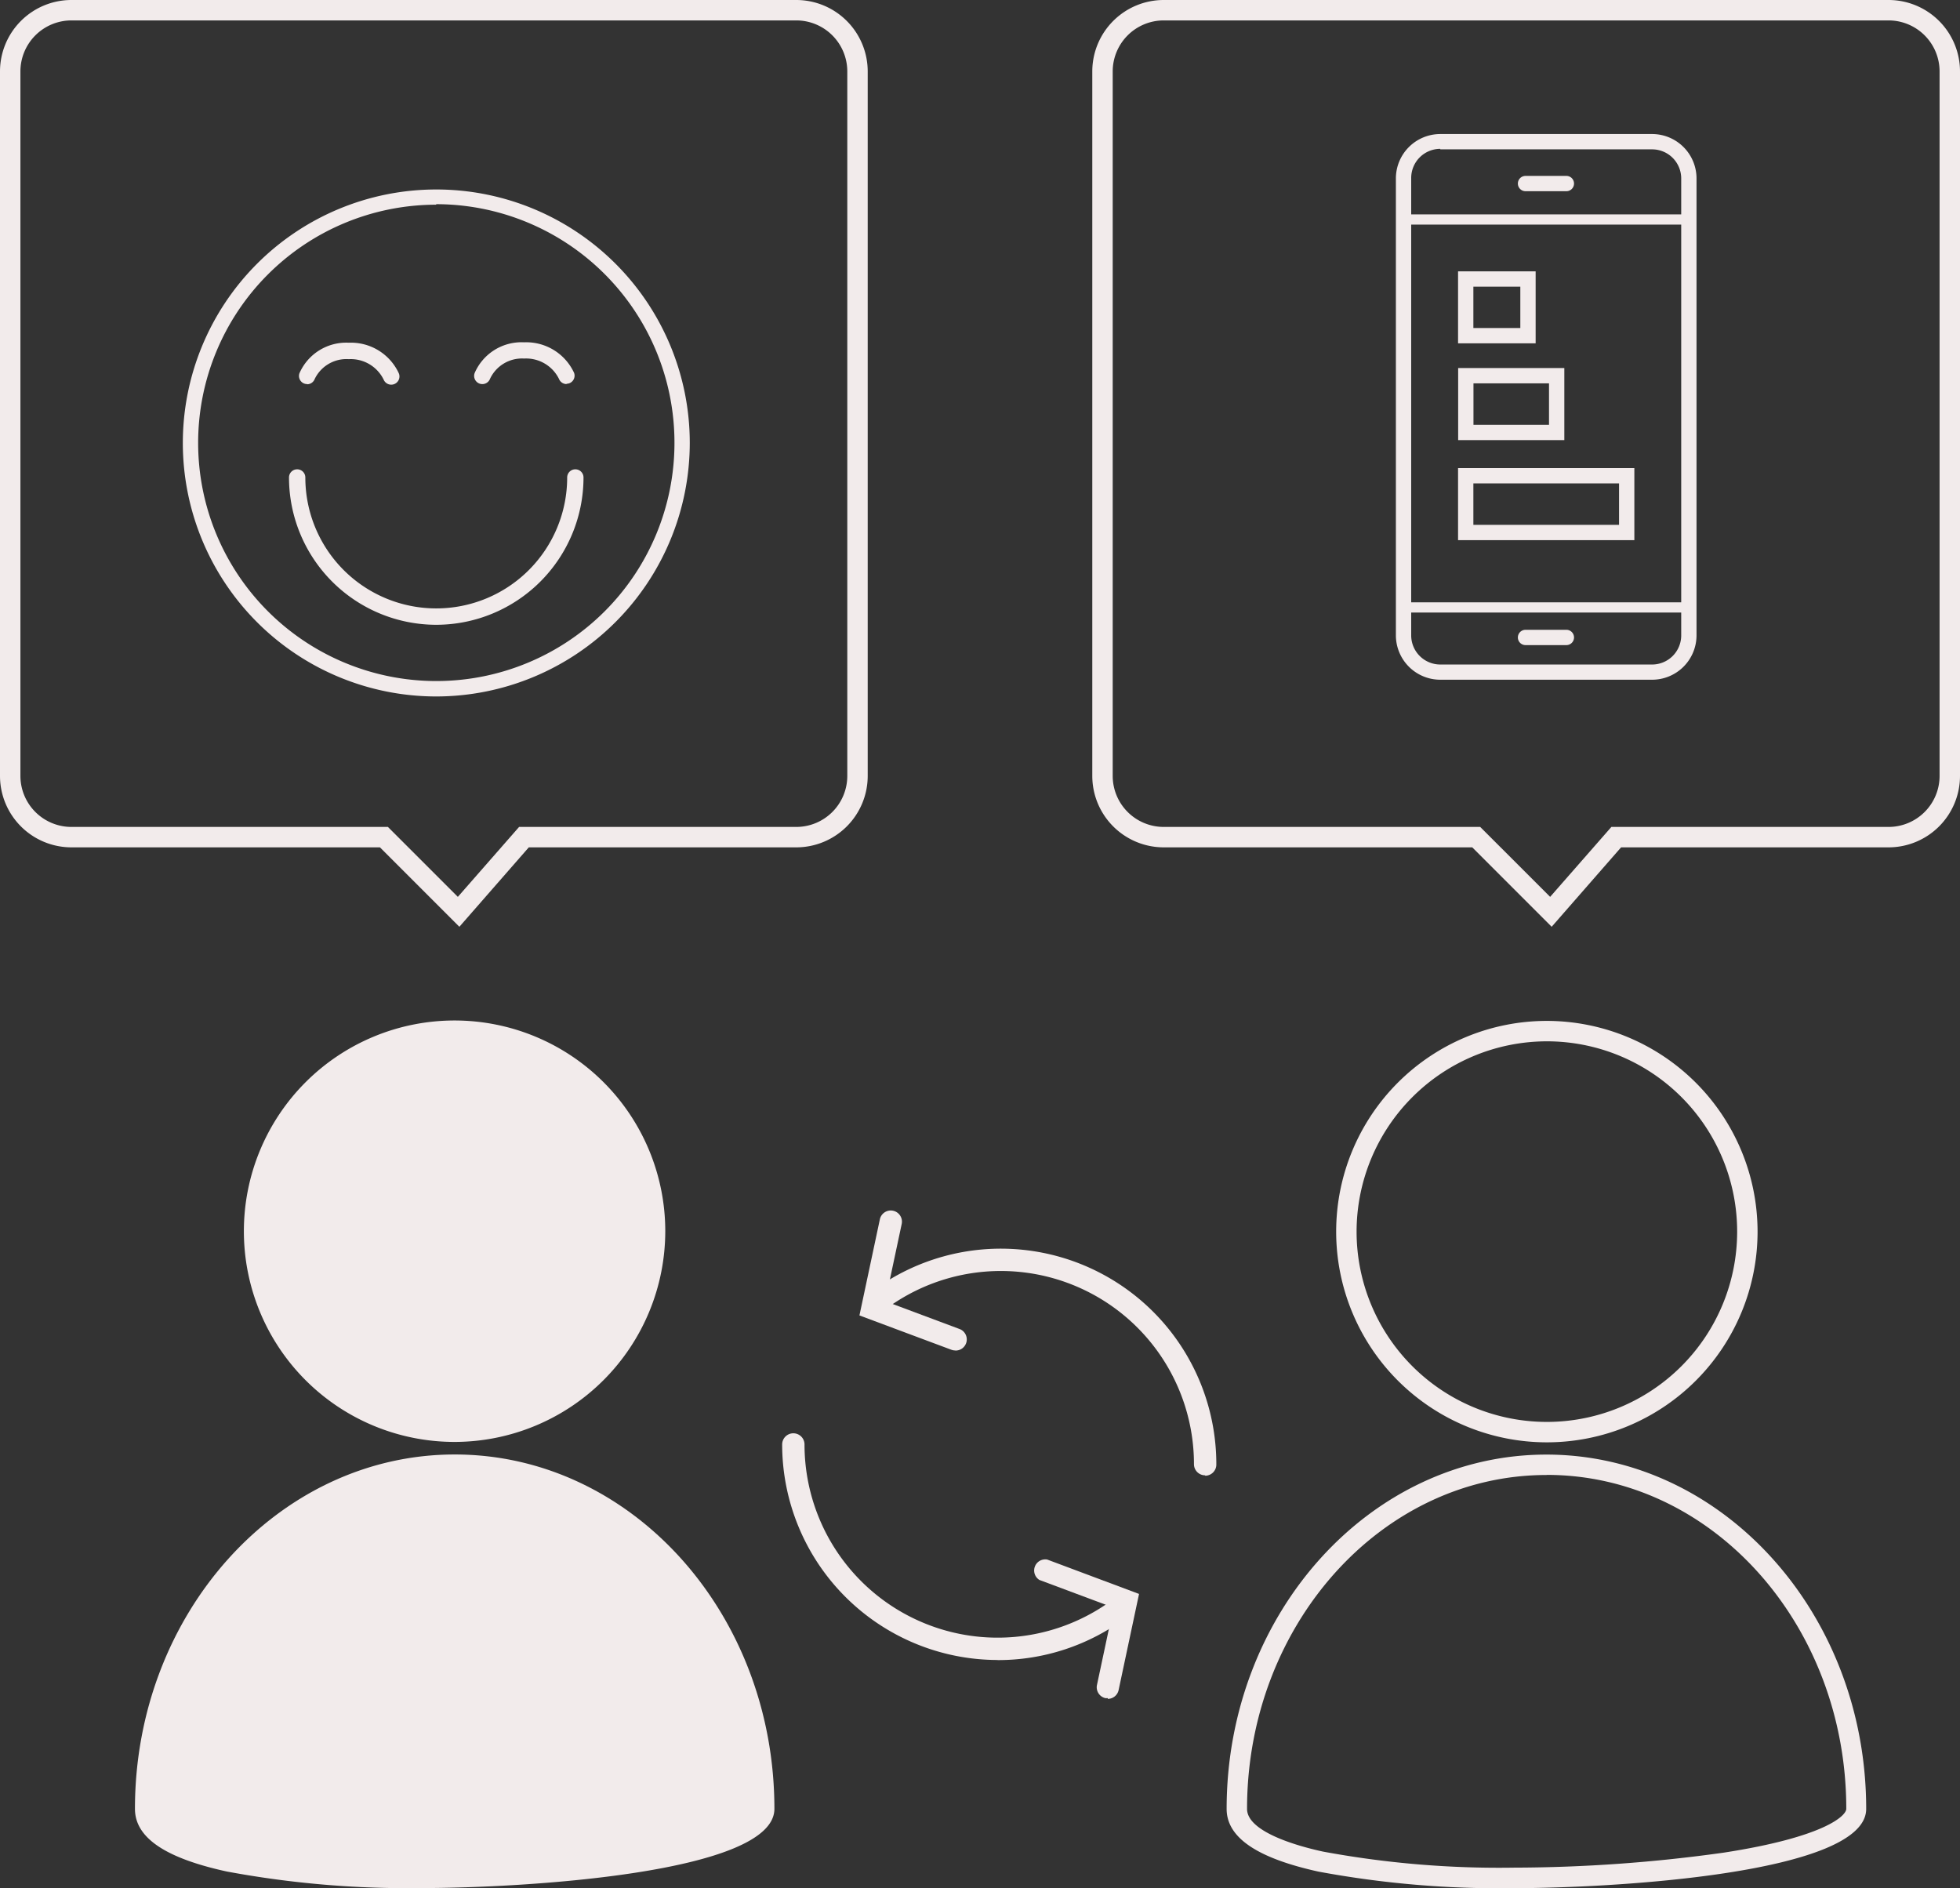 <svg id="Layer_1" data-name="Layer 1" xmlns="http://www.w3.org/2000/svg" viewBox="0 0 192 184.94"><rect x="0" y="0" width="192" height="184.94" fill="#333333" stroke="none"/><title>new_icons</title><path d="M44.53,141.24a20.64,20.64,0,1,1,20.64-20.64,20.66,20.66,0,0,1-20.64,20.64h0Z" fill="#f2ebeb"/><path d="M41.34,184.94a96.66,96.66,0,0,1-19.12-1.62c-6.06-1.32-9-3.33-9-6.14,0-19.14,14.05-34.71,31.33-34.71S75.86,158,75.86,177.18c0,6.36-24.92,7.76-34.53,7.76h0Z" fill="#f2ebeb"/><path d="M45,90.78L37.22,83H7a7,7,0,0,1-7-7V7A7,7,0,0,1,7,0H78a7,7,0,0,1,7,7V76a7,7,0,0,1-7,7H51.8ZM7,2A5,5,0,0,0,2,7V76a5,5,0,0,0,5,5H38l6.85,6.85,6-6.85H78a5,5,0,0,0,5-5V7a5,5,0,0,0-5-5H7Z" fill="#f2ebeb"/><path d="M42.73,61.2A14.44,14.44,0,0,1,28.31,46.77a0.8,0.8,0,1,1,1.6,0,12.82,12.82,0,0,0,25.65,0,0.8,0.8,0,1,1,1.6,0A14.44,14.44,0,0,1,42.73,61.2h0Z" fill="#f2ebeb"/><path d="M30.09,37.62a0.79,0.79,0,0,1-.29-0.05,0.8,0.8,0,0,1-.47-1,5,5,0,0,1,4.84-3,5.16,5.16,0,0,1,4.9,3,0.8,0.8,0,0,1-1.49.61,3.59,3.59,0,0,0-3.41-2,3.45,3.45,0,0,0-3.34,1.94,0.8,0.8,0,0,1-.75.52h0Z" fill="#f2ebeb"/><path d="M55.5,37.62a0.8,0.8,0,0,1-.74-0.5,3.59,3.59,0,0,0-3.42-2A3.46,3.46,0,0,0,48,37.11a0.8,0.8,0,0,1-1.5-.58,5,5,0,0,1,4.84-3,5.16,5.16,0,0,1,4.9,3,0.8,0.8,0,0,1-.44,1,0.82,0.82,0,0,1-.3.06h0Z" fill="#f2ebeb"/><path d="M42.73,68.22A24.83,24.83,0,1,1,67.57,43.38,24.86,24.86,0,0,1,42.73,68.22Zm0-48.17A23.33,23.33,0,1,0,66.07,43.38,23.36,23.36,0,0,0,42.73,20Z" fill="#f2ebeb"/><path d="M93.57,132.28a1.08,1.08,0,0,1-.38-0.07l-9-3.36,2-9.41a1.09,1.09,0,1,1,2.14.45l-1.61,7.57,7.25,2.71a1.09,1.09,0,0,1-.38,2.12h0Zm0,0" fill="#f2ebeb"/><path d="M118.05,144.51a1.09,1.09,0,0,1-1.09-1.09,18.92,18.92,0,0,0-30.19-15.2,1.09,1.09,0,0,1-1.3-1.76,21.11,21.11,0,0,1,33.68,17,1.09,1.09,0,0,1-1.09,1.09h0Zm0,0" fill="#f2ebeb"/><path d="M97.73,162.6a21.13,21.13,0,0,1-21.11-21.11,1.09,1.09,0,1,1,2.19,0A18.92,18.92,0,0,0,109,156.69a1.09,1.09,0,0,1,1.3,1.76,20.93,20.93,0,0,1-12.58,4.16h0Zm0,0" fill="#f2ebeb"/><path d="M108.53,166.34l-0.23,0a1.09,1.09,0,0,1-.84-1.3l1.61-7.57-7.25-2.71a1.09,1.09,0,0,1,.76-2l9,3.37-2,9.41a1.09,1.09,0,0,1-1.07.87h0Zm0,0" fill="#f2ebeb"/><path d="M151.53,102a18.64,18.64,0,1,1-18.64,18.64A18.66,18.66,0,0,1,151.53,102m0-2a20.64,20.64,0,1,0,20.64,20.64A20.66,20.66,0,0,0,151.53,100h0Z" fill="#f2ebeb"/><path d="M151.53,144.47c16.17,0,29.33,14.67,29.33,32.71,0,0.68-2.15,2.77-12,4.29a149.66,149.66,0,0,1-20.56,1.47,94.5,94.5,0,0,1-18.69-1.57c-2.78-.6-7.45-2-7.45-4.18,0-18,13.16-32.71,29.33-32.71m0-2c-17.28,0-31.33,15.57-31.33,34.71,0,2.81,3,4.82,9,6.14a96.66,96.66,0,0,0,19.12,1.62c9.61,0,34.53-1.4,34.53-7.76,0-19.14-14.06-34.71-31.33-34.71h0Z" fill="#f2ebeb"/><path d="M152,90.78L144.22,83H114a7,7,0,0,1-7-7V7a7,7,0,0,1,7-7h71a7,7,0,0,1,7,7V76a7,7,0,0,1-7,7H158.8ZM114,2a5,5,0,0,0-5,5V76a5,5,0,0,0,5,5h31l6.85,6.85,6-6.85H185a5,5,0,0,0,5-5V7a5,5,0,0,0-5-5H114Z" fill="#f2ebeb"/><path d="M150.43,33.63h-7.6V26.58h7.6v7.05Zm-6.1-1.5h4.6V28.08h-4.6v4.05Z" fill="#f2ebeb"/><path d="M153.24,43.11h-10.4V36.05h10.4v7.05Zm-8.9-1.5h7.4V37.55h-7.4v4.05Z" fill="#f2ebeb"/><path d="M160.1,52.91H142.83V45.85H160.1v7.05Zm-15.76-1.5H158.6V47.35H144.33v4.05Z" fill="#f2ebeb"/><path d="M161.84,66.58H141.09a4.35,4.35,0,0,1-4.35-4.35V17.48a4.35,4.35,0,0,1,4.35-4.35h20.75a4.35,4.35,0,0,1,4.35,4.35V62.24A4.35,4.35,0,0,1,161.84,66.58Zm-20.75-52a2.85,2.85,0,0,0-2.85,2.85V62.24a2.85,2.85,0,0,0,2.85,2.85h20.75a2.85,2.85,0,0,0,2.85-2.85V17.48a2.85,2.85,0,0,0-2.85-2.85H141.09Z" fill="#f2ebeb"/><path d="M153.44,63.19h-4a0.75,0.75,0,0,1,0-1.5h4A0.75,0.75,0,0,1,153.44,63.19Z" fill="#f2ebeb"/><path d="M153.44,18.73h-4a0.75,0.75,0,0,1,0-1.5h4A0.75,0.75,0,0,1,153.44,18.73Z" fill="#f2ebeb"/><rect x="137" y="21" width="29" height="1" fill="#f2ebeb"/><rect x="137" y="59" width="29" height="1" fill="#f2ebeb"/></svg>